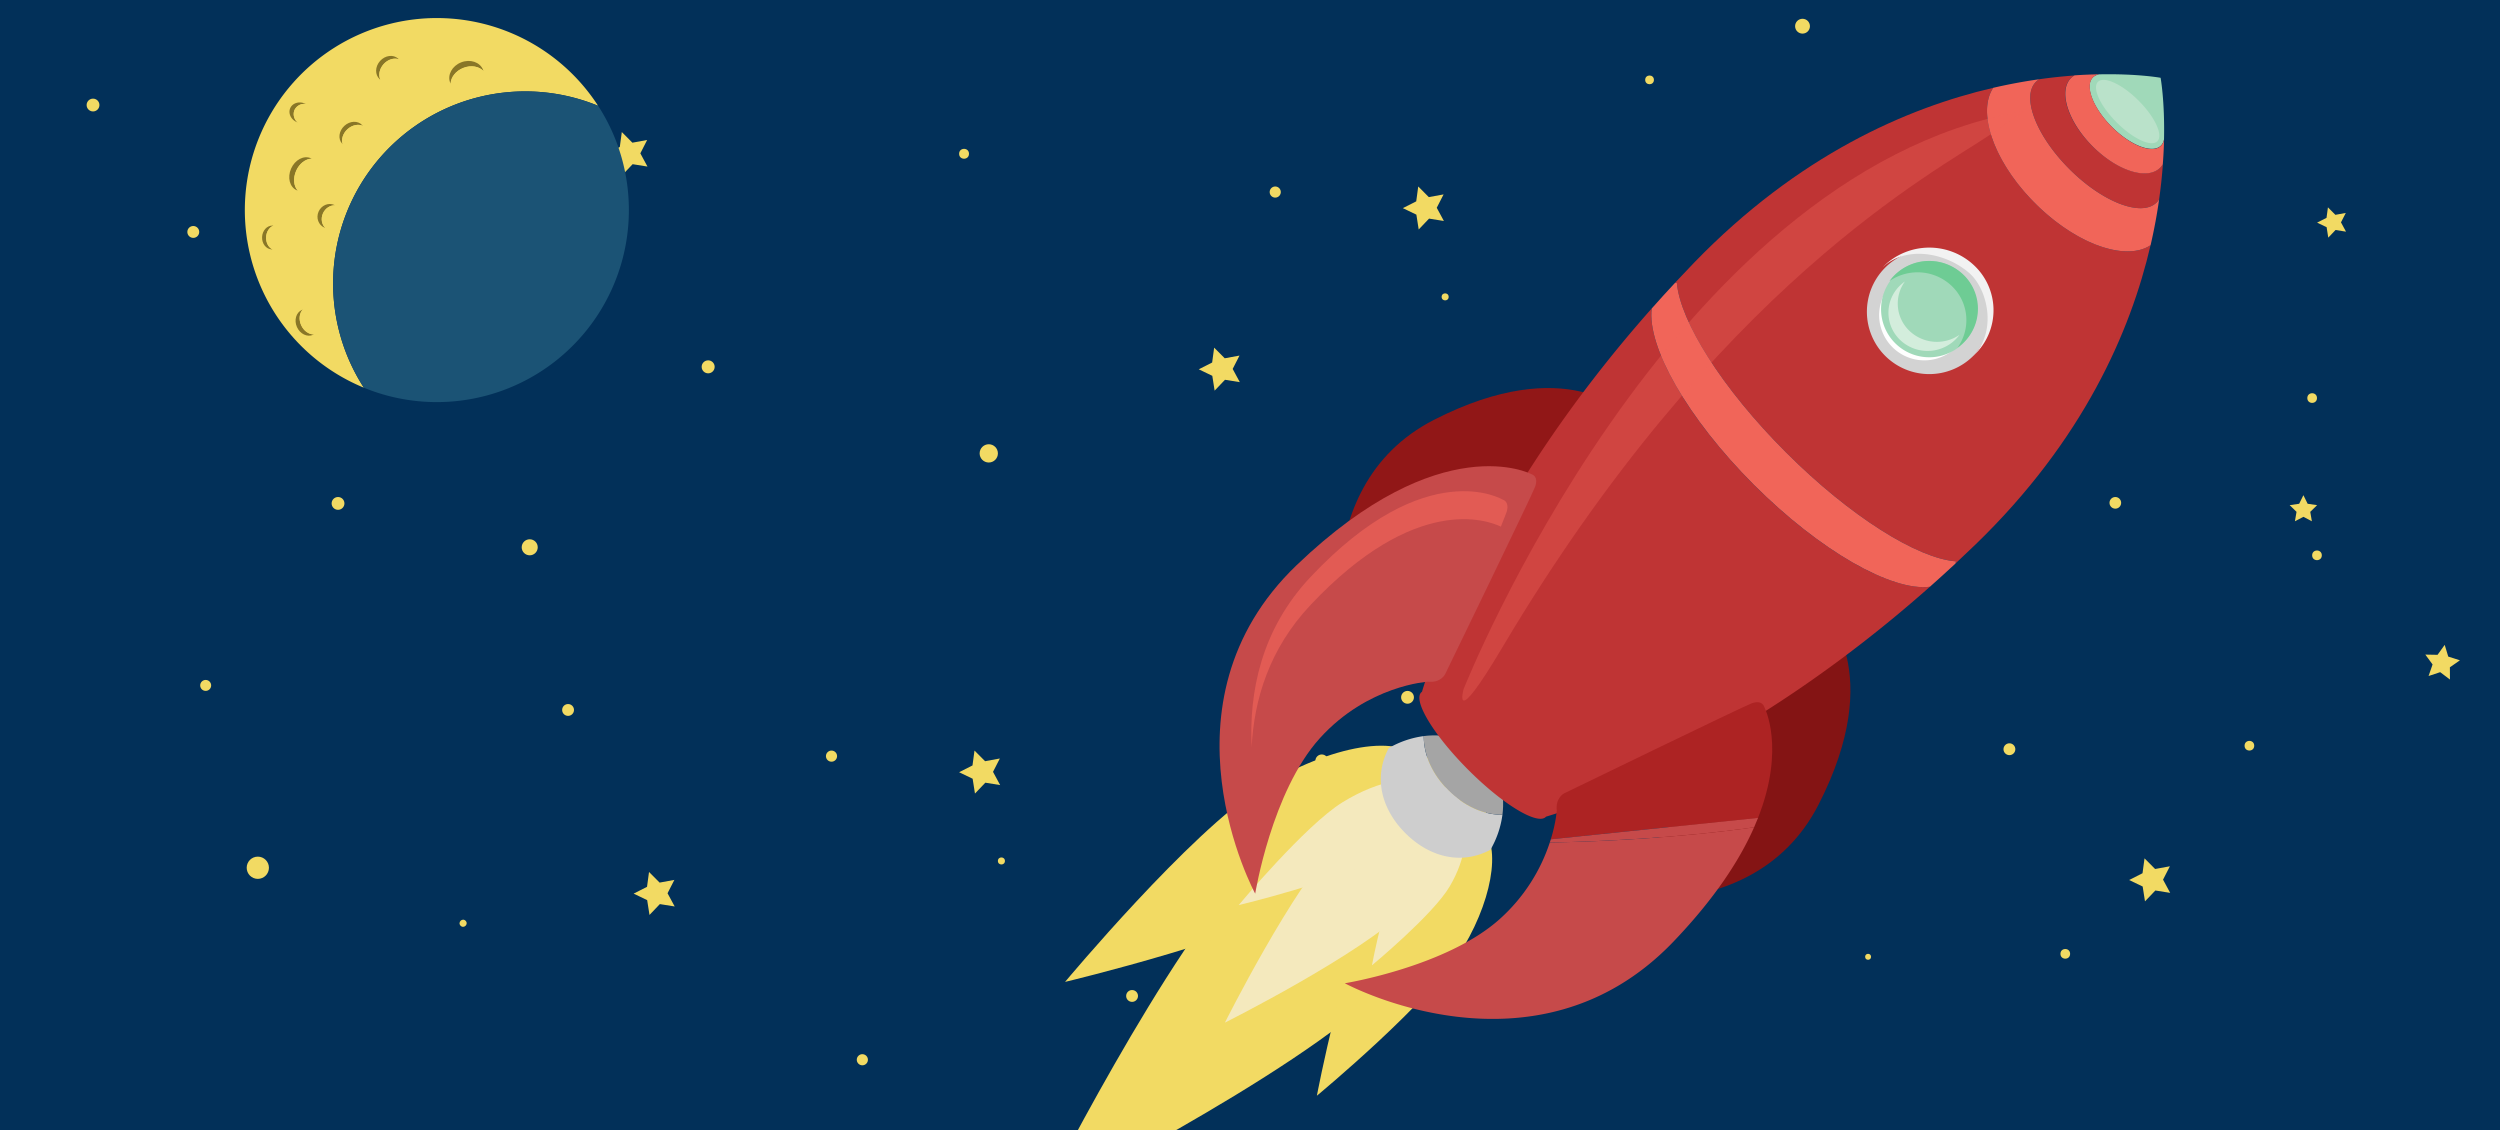 <svg xmlns="http://www.w3.org/2000/svg" viewBox="0 0 2388.83 1080"><defs><style>.cls-1{fill:#023059;}.cls-2{fill:#f2da63;}.cls-3{fill:#1b5375;}.cls-4{fill:#897627;}.cls-5{fill:#f4e9bd;}.cls-6{fill:#bf3434;}.cls-7{fill:#cecece;}.cls-8{fill:#a5a5a5;}.cls-9{fill:#911717;}.cls-10{fill:#841414;}.cls-11{fill:#d3d3d3;}.cls-12{fill:#fff;}.cls-13{fill:#a0d9b9;}.cls-14{fill:#6ecc94;}.cls-15{fill:#d3eddc;}.cls-16,.cls-18,.cls-22{fill:#f16559;}.cls-17{fill:#c64a4a;}.cls-18{opacity:0.65;}.cls-19{fill:#f2f2f2;}.cls-20{fill:#bae2ca;}.cls-21{fill:#ad2323;}.cls-22{fill-opacity:0.35;}</style></defs><title>rocket</title><g id="rocket_bg" data-name="rocket bg"><rect class="cls-1" x="-12.18" y="-10.67" width="2418.16" height="1119.85"/><polygon class="cls-2" points="2049.16 820.18 2059.28 830.35 2073.39 827.76 2066.86 840.53 2073.68 853.16 2059.51 850.89 2049.61 861.27 2047.39 847.1 2034.46 840.89 2047.25 834.4 2049.16 820.18"/><circle class="cls-2" cx="1973.44" cy="911.43" r="4.62"/><circle class="cls-2" cx="1785.02" cy="914.26" r="2.84"/><polygon class="cls-2" points="2200.97 473.16 2205.02 481.37 2214.08 482.69 2207.52 489.08 2209.07 498.1 2200.97 493.84 2192.86 498.1 2194.41 489.08 2187.86 482.69 2196.92 481.37 2200.97 473.16"/><polygon class="cls-2" points="2224.41 198.12 2231.54 205.28 2241.49 203.46 2236.88 212.46 2241.68 221.36 2231.7 219.76 2224.73 227.07 2223.16 217.09 2214.05 212.72 2223.07 208.14 2224.41 198.12"/><polygon class="cls-2" points="2335.98 616.19 2339.38 627.39 2350.53 630.94 2340.94 637.63 2341.01 649.33 2331.68 642.27 2320.57 645.96 2324.4 634.9 2317.46 625.48 2329.16 625.7 2335.98 616.19"/><circle class="cls-2" cx="2213.95" cy="530.63" r="4.62"/><circle class="cls-2" cx="2209.33" cy="380.36" r="4.62"/><circle class="cls-2" cx="2149.37" cy="712.55" r="4.61"/><circle class="cls-2" cx="2021.26" cy="480.48" r="5.57"/><polygon class="cls-2" points="1355.16 178.18 1365.28 188.34 1379.39 185.76 1372.86 198.53 1379.68 211.16 1365.51 208.89 1355.61 219.27 1353.39 205.1 1340.46 198.89 1353.25 192.4 1355.16 178.18"/><polygon class="cls-2" points="1160.16 332.18 1170.28 342.35 1184.39 339.76 1177.86 352.53 1184.68 365.16 1170.51 362.89 1160.61 373.27 1158.39 359.1 1145.46 352.89 1158.25 346.4 1160.16 332.18"/><circle class="cls-2" cx="1218.53" cy="183.51" r="5.32"/><circle class="cls-2" cx="1380.88" cy="283.67" r="3.36"/><circle class="cls-2" cx="1722.36" cy="25.03" r="7.09"/><circle class="cls-2" cx="1576.2" cy="76.32" r="4.17"/><circle class="cls-2" cx="921.18" cy="146.95" r="4.72"/><polygon class="cls-2" points="931.16 717.18 941.28 727.35 955.39 724.76 948.86 737.53 955.68 750.16 941.51 747.89 931.61 758.27 929.39 744.1 916.46 737.89 929.25 731.4 931.16 717.18"/><polygon class="cls-2" points="620.16 833.18 630.28 843.35 644.39 840.76 637.86 853.53 644.68 866.16 630.51 863.89 620.61 874.27 618.39 860.1 605.46 853.89 618.25 847.4 620.16 833.18"/><circle class="cls-2" cx="794.53" cy="722.51" r="5.32"/><circle class="cls-2" cx="956.88" cy="822.67" r="3.36"/><circle class="cls-2" cx="542.81" cy="678.39" r="5.66"/><polygon class="cls-2" points="594.16 126.18 604.28 136.34 618.39 133.76 611.86 146.53 618.68 159.16 604.51 156.89 594.61 167.27 592.39 153.1 579.46 146.89 592.25 140.4 594.16 126.18"/><circle class="cls-2" cx="506.16" cy="522.96" r="7.66"/><circle class="cls-2" cx="676.67" cy="350.53" r="6.21"/><circle class="cls-2" cx="323" cy="481.03" r="6.12"/><circle class="cls-2" cx="88.89" cy="100.37" r="6.12"/><circle class="cls-2" cx="196.53" cy="654.94" r="5.24"/><circle class="cls-2" cx="1564.73" cy="863.67" r="5.66"/><circle class="cls-2" cx="1528.09" cy="708.24" r="7.66"/><circle class="cls-2" cx="1344.93" cy="666.31" r="6.12"/><circle class="cls-2" cx="1218.45" cy="840.22" r="5.24"/><circle class="cls-2" cx="246.35" cy="829.17" r="10.63"/><circle class="cls-2" cx="944.8" cy="433.22" r="8.73"/><circle class="cls-2" cx="1439.9" cy="436.36" r="4.72" transform="translate(113.19 1145.97) rotate(-45)"/><circle class="cls-2" cx="1410.96" cy="923.2" r="6.21" transform="translate(-239.54 1268.1) rotate(-45)"/><circle class="cls-2" cx="1659.02" cy="622.08" r="8.73" transform="translate(46.04 1355.31) rotate(-45)"/><circle class="cls-2" cx="1757.51" cy="185.15" r="4.72" transform="translate(383.84 1296.98) rotate(-45)"/><circle class="cls-2" cx="1728.56" cy="442" r="6.21" transform="translate(193.75 1351.74) rotate(-45)"/><circle class="cls-2" cx="1976.63" cy="370.88" r="8.73" transform="translate(316.69 1506.31) rotate(-45)"/><circle class="cls-2" cx="1302.02" cy="1002.26" r="2.84"/><circle class="cls-2" cx="1081.73" cy="951.67" r="5.66"/><circle class="cls-2" cx="824.01" cy="1012.62" r="5.32" transform="translate(-474.69 879.25) rotate(-45)"/><circle class="cls-2" cx="442.51" cy="882.2" r="3.36" transform="translate(-494.2 571.3) rotate(-45)"/><circle class="cls-2" cx="1920.05" cy="715.91" r="5.66" transform="translate(56.15 1567.36) rotate(-45)"/><circle class="cls-2" cx="1263" cy="727.03" r="6.12"/><circle class="cls-2" cx="184.69" cy="221.63" r="5.68"/><circle class="cls-2" cx="275.77" cy="128.28" r="4.55" transform="translate(18.71 290.85) rotate(-57.26)"/><circle class="cls-2" cx="514.63" cy="340.11" r="3.86"/><circle class="cls-2" cx="364.3" cy="238.15" r="3" transform="translate(-33.05 415.76) rotate(-57.26)"/></g><g id="rocket"><path class="cls-2" d="M484.91,88.12a182.66,182.66,0,0,1,86.62,13A183.49,183.49,0,1,0,347.67,370.45,183.51,183.51,0,0,1,484.91,88.12Z"/><path class="cls-3" d="M600.14,183.89a182.66,182.66,0,0,0-28.61-82.79A183.51,183.51,0,0,0,347.67,370.45,183.51,183.51,0,0,0,600.14,183.89Z"/><path class="cls-4" d="M308.57,203.94c2.2-5,7-8,11.66-7.74-.26-.14-.52-.27-.79-.39-5.63-2.48-12.33.36-15,6.34s-.19,12.82,5.44,15.3c.27.12.55.22.82.32C307.4,214.47,306.37,209,308.57,203.94Z"/><path class="cls-2" d="M308.57,203.94c-2.2,5-1.17,10.53,2.18,13.82,5.45,1.87,11.63-1,14.13-6.65s.41-12.16-4.65-14.91C315.53,196,310.77,198.94,308.57,203.94Z"/><path class="cls-4" d="M281.4,105.15a10.3,10.3,0,0,1,10.78-5.8c-.26-.13-.52-.26-.79-.38-5.61-2.47-11.9-.5-14.06,4.39s.65,10.86,6.27,13.33c.27.12.54.22.82.32A10.3,10.3,0,0,1,281.4,105.15Z"/><path class="cls-2" d="M281.4,105.15a10.3,10.3,0,0,0,3,11.86c5.39,1.94,11.19-.06,13.24-4.72s-.4-10.28-5.48-12.94A10.3,10.3,0,0,0,281.4,105.15Z"/><path class="cls-4" d="M282.95,163.27c3.11-7.08,9.17-11.58,14.88-11.64-.3-.17-.61-.33-.93-.47-6.66-2.93-15.06,1.55-18.77,10s-1.32,17.66,5.33,20.59c.32.14.65.26,1,.37C280.62,177.86,279.84,170.35,282.95,163.27Z"/><path class="cls-2" d="M282.95,163.27c-3.11,7.08-2.33,14.59,1.48,18.83,6.48,2.11,14.27-2.32,17.8-10.36s1.54-16.77-4.4-20.12C292.12,151.69,286.06,156.19,282.95,163.27Z"/><path class="cls-4" d="M366.56,61.27c4.09-4.54,10-6.24,14.51-4.63-.2-.22-.41-.43-.63-.63-4.64-4.19-12.37-3.19-17.25,2.22s-5.07,13.2-.43,17.39c.22.2.46.39.69.57C361.38,71.81,362.47,65.81,366.56,61.27Z"/><path class="cls-2" d="M366.56,61.27c-4.09,4.54-5.17,10.54-3.1,14.92,4.69,3.51,11.91,2.36,16.55-2.79s5-12.45,1.06-16.75C376.51,55,370.65,56.73,366.56,61.27Z"/><path class="cls-4" d="M442.74,64.88C450,62,457.64,63.38,461.9,67.74c-.1-.36-.22-.71-.36-1.07-2.86-7.31-12.2-10.48-20.88-7.09s-13.39,12.06-10.54,19.37c.14.35.29.69.46,1C430.76,73.89,435.47,67.72,442.74,64.88Z"/><path class="cls-2" d="M442.74,64.88c-7.27,2.84-12,9-12.14,15.09,3.3,6.57,12.16,9.29,20.41,6.07s12.92-11.24,10.89-18.3C457.64,63.38,450,62,442.74,64.88Z"/><path class="cls-4" d="M332,123.48c4.46-4.07,10.35-5.22,14.63-3.25-.17-.23-.36-.45-.55-.67-4.09-4.48-11.72-4.18-17,.67s-6.32,12.43-2.23,16.91c.2.22.4.42.62.61C325.87,133.31,327.56,127.55,332,123.48Z"/><path class="cls-2" d="M332,123.48c-4.46,4.07-6.14,9.83-4.58,14.27,4.2,3.83,11.36,3.34,16.42-1.28s6.21-11.7,2.79-16.24C342.37,118.27,336.48,119.41,332,123.48Z"/><path class="cls-4" d="M287.77,310.73c-2.47-5.51-1.73-11.46,1.48-14.91-.27.09-.54.2-.81.32-5.54,2.49-7.63,9.83-4.68,16.4s9.83,9.89,15.37,7.4c.27-.12.52-.25.77-.4C295.19,319.63,290.24,316.23,287.77,310.73Z"/><path class="cls-2" d="M287.77,310.73c2.47,5.51,7.42,8.9,12.13,8.81,4.95-2.8,6.72-9.75,3.91-16s-9.18-9.55-14.56-7.71C286,299.27,285.3,305.22,287.77,310.73Z"/><path class="cls-4" d="M254.27,226.75c.19-5.26,3.06-9.63,6.9-11.1-.25,0-.5-.06-.75-.07-5.29-.19-9.75,4.75-10,11s3.88,11.52,9.17,11.7c.25,0,.51,0,.76,0C256.64,236.57,254.08,232,254.27,226.75Z"/><path class="cls-2" d="M254.27,226.75c-.19,5.26,2.38,9.82,6.1,11.56,4.95-.28,9-5,9.22-11s-3.5-11-8.42-11.64C257.33,217.12,254.45,221.49,254.27,226.75Z"/><path class="cls-2" d="M1321,945.06c-82,82-328.15,205.4-328.15,205.4s123.45-246.19,205.4-328.15,175.88-120.92,209.77-87S1403,863.1,1321,945.06Z"/><path class="cls-2" d="M1267.13,853.24c-67.07,41.55-249.43,85-249.43,85s120.14-143.92,187.21-185.46,135.37-52.74,152.56-25S1334.2,811.69,1267.13,853.24Z"/><path class="cls-2" d="M1398.63,904.71C1368.35,956,1258.32,1047,1258.32,1047s26.54-140.3,56.82-191.58,73.52-81.82,96.58-68.2S1428.91,853.43,1398.63,904.71Z"/><path class="cls-5" d="M1344.11,868.45c-43.38,43.38-173.67,108.71-173.67,108.71s65.33-130.3,108.71-173.67,93.08-64,111-46.06S1387.49,825.07,1344.11,868.45Z"/><path class="cls-5" d="M1315.59,819.85c-35.5,22-132,45-132,45s63.58-76.17,99.08-98.15,71.64-27.91,80.74-13.23S1351.08,797.86,1315.59,819.85Z"/><path class="cls-5" d="M1385.18,847.09c-16,27.14-74.26,75.3-74.26,75.3S1325,848.14,1341,821s38.91-43.3,51.11-36.1S1401.21,820,1385.18,847.09Z"/><path class="cls-6" d="M1944.6,194.28c-39.1-39.1-55.85-86.7-40-110.36-82.44,19.1-186.34,64.36-285.76,167q-9.41,9.72-18.39,19.38c.59-.12,1.18-.24,1.78-.33,3,36.81,43,101,104.2,162.17,61.36,61.36,125.77,101.47,162.52,104.22-.1.68-.22,1.34-.35,2q9.63-9,19.33-18.35c102.64-99.41,147.89-203.3,167-285.75C2031.27,250.12,1983.7,233.38,1944.6,194.28Z"/><path class="cls-7" d="M1360.42,703.36A90.29,90.29,0,0,0,1327,714.82c-15,28.09-6.87,58.54,15.88,81.29s53.19,30.84,81.29,15.88a90.29,90.29,0,0,0,11.45-33.41c-18.67,0-36.85-8.59-51.74-23.48S1360.39,722,1360.42,703.36Z"/><path class="cls-8" d="M1417.67,721.33c-14.89-14.89-35.86-20.71-57.26-18,0,18.67,8.59,36.85,23.48,51.74s33.08,23.5,51.74,23.48C1438.39,757.19,1432.56,736.22,1417.67,721.33Z"/><path class="cls-9" d="M1445.58,524.46s-44.05-13.67-87.61,13.37-72.53,99.57-72.53,99.57-42.9-170.86,84.67-236.17,184.6-5.21,184.6-5.21,5.31,3.29.8,10.48c-3.13,5-96.44,117.14-96.44,117.14S1454.38,528.9,1445.58,524.46Z"/><path class="cls-10" d="M1614.46,693.33s13.67,44.05-13.37,87.61-99.57,72.53-99.57,72.53,170.86,42.9,236.17-84.67,5.21-184.6,5.21-184.6-3.29-5.31-10.48-.8c-5,3.13-117.14,96.44-117.14,96.44S1610,684.54,1614.46,693.33Z"/><path class="cls-11" d="M1884.36,254.55A59.58,59.58,0,1,0,1885.6,340,61.34,61.34,0,0,0,1884.36,254.55Z"/><path class="cls-12" d="M1818.49,321.42a43.19,43.19,0,0,1-4.69-55.5A43.18,43.18,0,1,0,1874,326.11,43.19,43.19,0,0,1,1818.49,321.42Z"/><path class="cls-13" d="M1876,262.91a46,46,0,1,0,5,59A45.93,45.93,0,0,0,1876,262.91Z"/><path class="cls-14" d="M1865.29,273.6a45,45,0,0,1,5.06,58.72,46.62,46.62,0,0,0,6-5,45.07,45.07,0,0,0,0-64.6,47.21,47.21,0,0,0-65.86,0,46.16,46.16,0,0,0-5.06,5.89A47.25,47.25,0,0,1,1865.29,273.6Z"/><path class="cls-6" d="M1675.8,463.12c-63.66-63.66-102.18-132.24-97.51-168.39C1421.4,471.76,1369.1,626.29,1358.76,661a5.15,5.15,0,0,0-.76.62c-8,8,12.16,41.11,45,74s66,53,74,45c.08-.08.14-.17.21-.26,33.27-9.83,188.67-61.77,366.92-219.73C1807.94,565.24,1739.41,526.73,1675.8,463.12Z"/><path class="cls-15" d="M1824.3,315.92a36,36,0,0,1-4.06-47,37.4,37.4,0,0,0-4.82,4,36,36,0,0,0,0,51.72,38,38,0,0,0,52.86,0,37,37,0,0,0,4.06-4.71A38,38,0,0,1,1824.3,315.92Z"/><path class="cls-6" d="M1999.28,139.6C1975.7,116,1966.51,87,1978.75,74.72a16.76,16.76,0,0,1,3.35-2.58c-10.41.75-21.62,1.9-33.53,3.58a16.74,16.74,0,0,0-3.13,2.45c-14.2,14.2.09,51.52,31.92,83.35s69.15,46.12,83.35,31.92a16.73,16.73,0,0,0,2.42-3.09c1.68-11.9,2.83-23.11,3.58-33.53a16.76,16.76,0,0,1-2.55,3.31C2051.92,172.38,2022.87,163.19,1999.28,139.6Z"/><path class="cls-13" d="M2064.53,74.33s-22.25-4.09-59.27-3.28l.29.08a10.61,10.61,0,0,0-5.78,2.86c-8,8,.05,29.12,18,47.1s39.08,26.06,47.1,18a10.61,10.61,0,0,0,2.86-5.78l.05.2C2068.62,96.56,2064.53,74.33,2064.53,74.33Z"/><path class="cls-16" d="M1706.46,432.15C1645.29,371,1605.24,306.79,1602.26,270c-.61.09-1.2.21-1.78.33q-11.43,12.27-22.19,24.42c-4.67,36.15,33.86,104.73,97.51,168.39s132.14,102.12,168.31,97.52q12.19-10.8,24.51-22.27c.13-.66.25-1.32.35-2C1832.22,533.62,1767.82,493.52,1706.46,432.15Z"/><path class="cls-16" d="M1977.36,161.52c-31.83-31.83-46.12-69.15-31.92-83.35a16.74,16.74,0,0,1,3.13-2.45c-13.78,1.95-28.49,4.61-43.95,8.19-15.87,23.67.87,71.26,40,110.36s86.67,55.84,110.34,40c3.58-15.45,6.24-30.15,8.19-43.92a16.73,16.73,0,0,1-2.42,3.09C2046.51,207.64,2009.19,193.35,1977.36,161.52Z"/><path class="cls-16" d="M2064.84,139.3c-8.05,8-29.11-.15-47-18.21s-25.92-39.17-17.87-47.17a10.61,10.61,0,0,1,5.79-2.84l-.29-.08c-7.18.13-14.91.45-23.15,1a16.76,16.76,0,0,0-3.36,2.56c-12.29,12.2-3.2,41.28,20.3,65s52.52,33,64.81,20.76a16.76,16.76,0,0,0,2.56-3.3c.63-8.28,1-16.06,1.18-23.27l-.05-.2A10.61,10.61,0,0,1,2064.84,139.3Z"/><path class="cls-17" d="M1364.53,651.37s-57.51,3.29-103.42,54.06-61.72,148.48-61.72,148.48S1100.81,672.46,1239,540s224.12-87,224.12-87,7.37,1.53,3.8,11.93c-2.48,7.22-86.19,179.55-86.19,179.55S1376.48,652.73,1364.53,651.37Z"/><path class="cls-18" d="M1252.33,578c100.2-106.48,169.06-80.94,181.8-74.79,3.24-8.06,5.31-13.36,5.62-14.46,2.69-9.5-3.49-11.14-3.49-11.14s-72.64-44.6-183.94,73.66C1204.82,601.72,1193.42,661.76,1196,714,1198.23,668.72,1212.75,620,1252.33,578Z"/><path class="cls-19" d="M1886.9,254.13a62.43,62.43,0,0,0-86.76,0c-.43.42-.83.85-1.24,1.27,24-22.15,62.22-12.79,83.09,5.77,17.47,15.54,26.31,55.38,3.61,78.84.44-.4.88-.79,1.3-1.21A58.86,58.86,0,0,0,1886.9,254.13Z"/><ellipse class="cls-20" cx="2033.04" cy="106.59" rx="14.78" ry="40.18" transform="translate(520.1 1468.8) rotate(-45)"/><path class="cls-17" d="M1480.88,805a169.35,169.35,0,0,1-47.39,72.78C1382.71,923.72,1285,939.54,1285,939.54s181.45,98.57,313.9-39.65c39.73-41.47,63.45-78.22,77.2-109.36C1601.06,801.1,1522.56,804.42,1480.88,805Z"/><path class="cls-21" d="M1685.9,675.76s-1.53-7.37-11.93-3.8c-7.22,2.48-179.55,86.19-179.55,86.19s-8.23,4.3-6.87,16.25c0,0-.64,11.17-5.7,27.59l198-20.48C1706.33,714.38,1685.9,675.76,1685.9,675.76Z"/><path class="cls-17" d="M1679.87,781.5l-198,20.48q-.46,1.5-1,3.06c41.68-.61,120.19-3.93,195.22-14.51Q1678.12,785.93,1679.87,781.5Z"/><path class="cls-22" d="M1398.51,658.52s194.79-491.28,532.13-551.94c0,0,25.23-14.59-28.32,21.66S1641.12,272.4,1435.3,619C1386.82,700.63,1398.51,658.52,1398.51,658.52Z"/></g></svg>